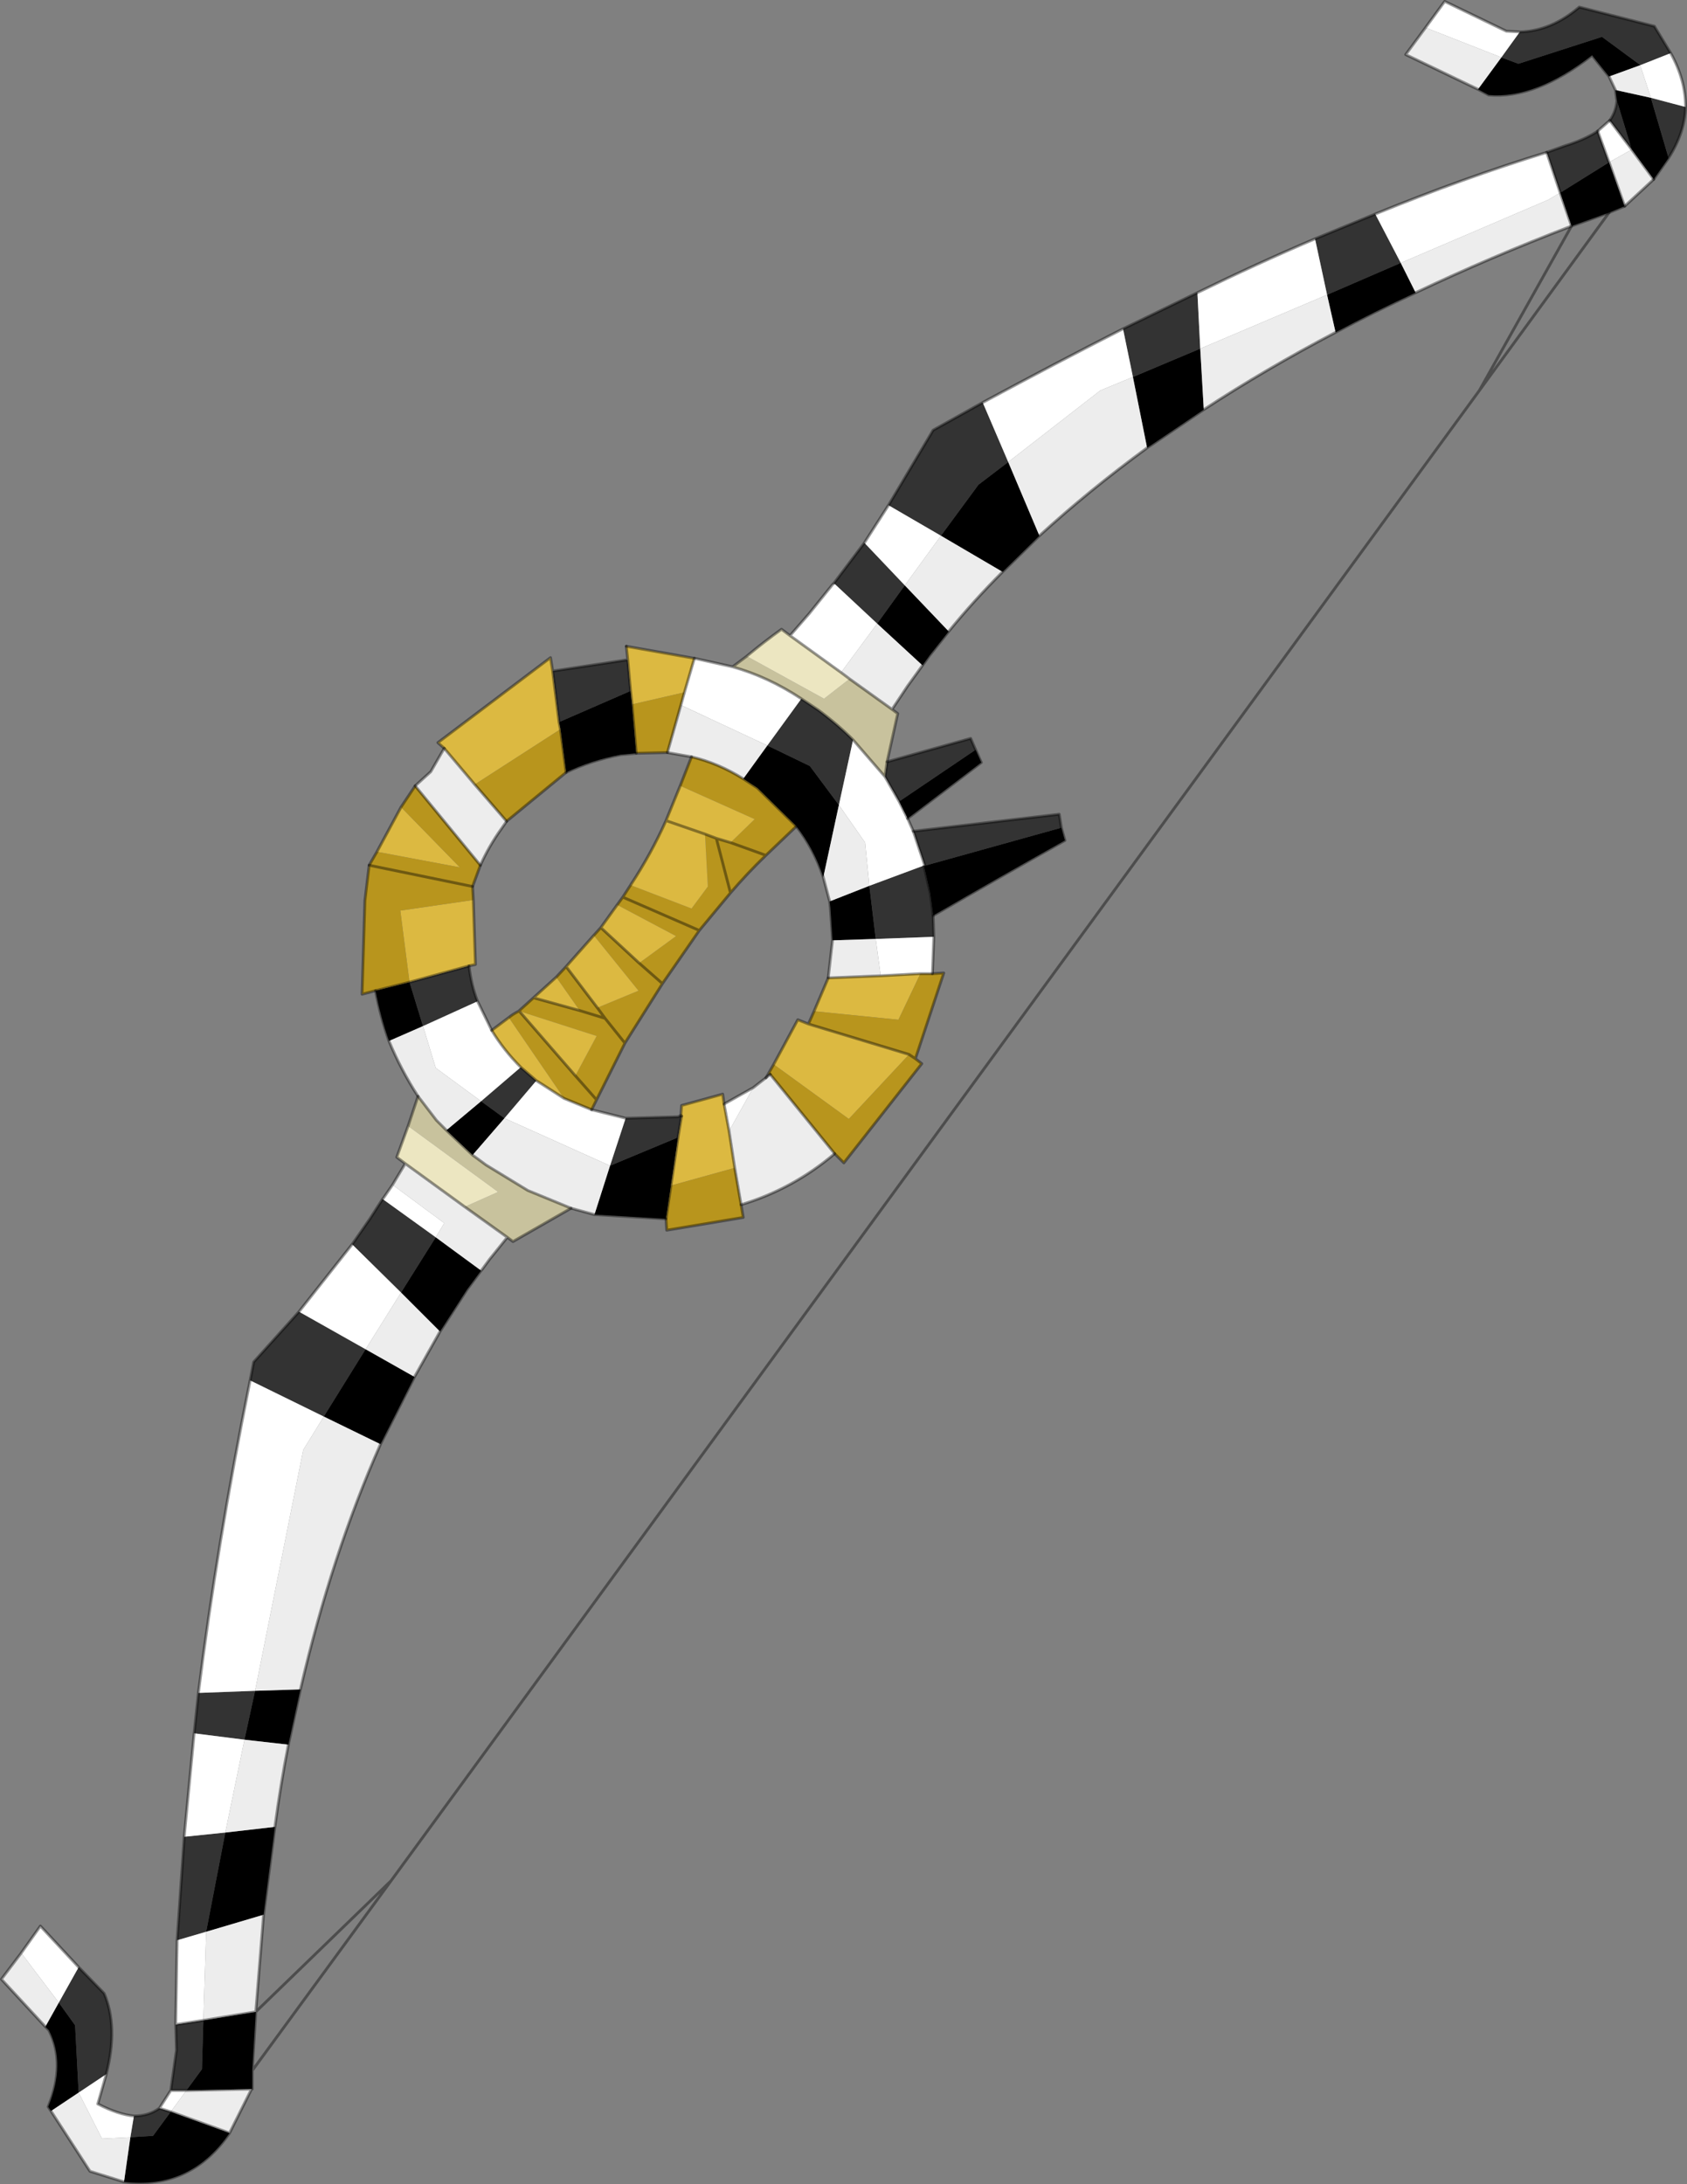<?xml version="1.0" encoding="UTF-8"?>
<svg version="1.1" viewBox="0 0 119.05 154.12" xmlns="http://www.w3.org/2000/svg" xmlns:cc="http://creativecommons.org/ns#" xmlns:dc="http://purl.org/dc/elements/1.1/" xmlns:rdf="http://www.w3.org/1999/02/22-rdf-syntax-ns#" xmlns:xlink="http://www.w3.org/1999/xlink">
<rect x="0" y="0" width="119.05" height="154.12" fill="#808080" stroke="none"/>
<g transform="translate(-227.35,-132.7)">
<use transform="translate(227.35,132.7)" width="119.05" height="154.1" xlink:href="#a"/>
</g>
<defs>
<g id="a" transform="translate(-227.35,-132.7)">
<path d="m343.1 137.3-0.05-0.05-2.65-1.95-5.9 1.9-1.2-0.45 1.3-1.8q2.2-0.05 4.2-1.75l5.3 1.35 1.15 1.9-2.15 0.85m3.2 2.95q-0.05 1.8-1.2 3.6l-1.25-4.25 2.45 0.65m-113.4 131.25 1.8 1.85q1 2.35 0.15 5.7l-1.95 1.3-0.25-4.75-1.15-1.6 1.4-2.5m3.9 10.5q1.05 0 1.8-0.55l0.8 0.25-1.25 1.7-1.6 0.1 0.25-1.5m2.6-1.8 0.4-2.85-0.05-1.8 1.95-0.3-0.1 3.45-1.1 1.5h-1.1m0.45-10.6 0.5-7.3 2.9-0.3-1.35 7-2.05 0.6m1.2-14.6 0.3-2.85 4-0.15-0.75 3.45-3.55-0.45m3.95-24.9 0.25-1.3 3.2-3.55 4.7 2.65-2.95 4.75-5.2-2.55m7.2-9.6 1.25-1.8 0.9-1.4 3.75 2.7-2.45 3.9-3.45-3.4m14.15-40.45 5.3-0.8 0.2 2.2-5.05 2.2-0.45-3.6m19.85-6.2 2.15-2.85 2.85 3-1.95 2.7-3-2.8-0.05-0.05m3.85-5.5 3.15-5.3 3.5-1.95 1.8 4.2-2.1 1.6-2.65 3.6-3.7-2.15m16.55-12.45 5.25-2.55 0.2 3.95-4.75 2-0.7-3.4m13.55-6.35 4.25-1.75 1.8 3.45-5.2 2.25-0.85-3.95m16.35-6.1 1.25-0.45q1.45-0.45 2.35-1.05l0.8 2.2-3.45 2.15-0.95-2.85m4.45-2.25q0.45-0.65 0.5-1.4l1.05 3.45-1.55-2.05m-51 45.25 5.9-1.65 0.35 0.8-5.4 3.65-1-1.75 0.15-1.05m1.85 4.9 10.3-1.2 0.15 0.95-9.7 2.7 0.45 1.95 0.2 1.55 0.05 1.5-4.1 0.15-0.45-3.75 3.9-1.45-0.8-2.4m-10.3-6.05 2.4-3.3 1.2 0.8q1.35 1 2.45 2.1l-1 4.6-2.05-2.75-3-1.45m11.05 8.5 0.05-0.05-0.05 0.05m-17.15 17.6 0.05 0.05-0.25 1.5-4.8 2 1.1-3.35 3.7-0.1 0.2-0.1m-10.2-2.45-2.25 2.65-1.65-1.2 2.8-2.4 1.1 0.95m-4.75-8.1q0.15 1.35 0.6 2.5l-3.85 1.75-0.95-3.1 4.2-1.15" fill="#333" fill-rule="evenodd"/>
<path d="m340.9 138.1-1.2-1.5q-4 3.1-7.3 2.8l-0.75-0.4 1.65-2.25 1.2 0.45 5.9-1.9 2.65 1.95 0.05 0.05-2.2 0.8m4.2 5.75-1.05 1.5-1.55-2.1-1.05-3.45-0.1-0.75 2.5 0.55 1.25 4.25m-3.1 3.4-1.1 0.45-2.65 0.95-0.8-2.35 3.45-2.15 1.1 3.1m-96.85 131.55v1.3h-0.05l-4.6 0.1 1.1-1.5 0.1-3.45 3.7-0.6-0.25 4.15m-1.6 4.4q-2.75 4-7.45 3.45l0.45-3.15 1.6-0.1 1.25-1.7 4.15 1.5m-12.6-1.55-0.2-0.3q1.25-3.05 0.05-5.4l-0.25-0.25 0.95-1.7 1.15 1.6 0.25 4.75-1.95 1.3m23.85-75.5q-0.6-1.7-0.95-3.55l2.4-0.6 0.95 3.1-2.4 1.05m71.4-54.9 1.05 2.1q-2.95 1.35-5.65 2.8l-0.6-2.65 5.2-2.25m-14.15 6.05 0.25 4.3-4 2.7-1-5 4.75-2m-13.55 8 2.2 5.2-2.6 2.55-4.35-2.55 2.65-3.6 2.1-1.6m-4.2 11.95-1.35 1.7-0.5 0.7-3.2-2.95 1.95-2.7 3.1 3.25m1.9 8.35 0.4 0.9-5.2 3.95-0.6-1.2 5.4-3.65m6.05 5.5 0.25 0.9q-4.65 2.6-9.3 5.3l-0.2-1.55-0.45-1.95 9.7-2.7m-27.9 27.6-5.05-0.3 1.1-3.45 4.8-2-0.5 3.4-0.35 2.35m-13.05 3.65-1 1.35-1.9 2.95-2.75-2.75 2.45-3.9 3.2 2.35m-4.7 7.5-2.4 4.75-4-1.95 2.95-4.75 3.45 1.95m-8.05 22.05-0.85 3.9-3.1-0.35 0.75-3.45 3.2-0.1m-1.8 9.7-0.8 6.2-4.05 1.2 1.35-7 3.5-0.4m34.75-76.3 3 1.45 2.05 2.75-1.1 5.1q-0.65-2-1.9-3.6l-2.75-2.7-1-0.65 1.7-2.35m-14.7-1.65 5.05-2.2 0.1 0.95 0.3 3.45-1.1 0.1q-2.1 0.4-3.85 1.25l-0.4-3.05-0.1-0.5m19.3 15.4-0.15-2.3-0.05-0.45 2.8-1.1 0.45 3.75-3.05 0.1m-25.4 15.15-1.85-1.75 2.45-2.05 1.65 1.2-2.25 2.6" fill-rule="evenodd"/>
<path d="m327.95 134.65 1.35-1.85 4.35 2.1 0.95 0.05-1.3 1.8-5.35-2.1m17.3 1.8q1.05 1.9 1.05 3.8l-2.45-0.65-0.75-2.3 2.15-0.85m-116.4 134.05 1.35-1.9 2.7 2.9-1.4 2.5-2.65-3.5m6 8.55-0.6 2.1q1.45 0.75 2.55 0.85l-0.25 1.5-2 0.1-1.65-3.25 1.95-1.3m3.75 2.4 0.8-1.25h1.1l-1.1 1.5-0.8-0.25m1.15-5.9 0.1-5.95 2.05-0.6-0.2 6.25-1.95 0.3m0.6-13.25 0.7-7.3 3.55 0.45-1.35 6.55-2.9 0.3m1-10.15q1.3-10.4 3.65-22.05l5.2 2.55-1.45 2.35-3.4 17-4 0.15m7.1-26.9 3.75-4.75 3.45 3.4-2.5 4-4.7-2.65m5.9-7.95 0.05-0.05 0.55-0.8 0.1-0.15 3.65 2.7-0.6 1-3.75-2.7m22-38.15 2.7 0.6q2.5 0.7 4.85 2.25l-2.4 3.3-6.1-2.85 0.25-0.9 0.7-2.4m6.75-1.6 1.35-1.55 1.65-2.05 0.15-0.05 3 2.8-2.55 3.45-3.6-2.6m5.25-6.55 1.7-2.65 3.7 2.15-2.55 3.5-2.85-3m8.35-9.9q5.1-2.75 9.9-5.2l0.7 3.4-2.3 0.95-6.5 5.05-1.8-4.2m15.15-7.75q4.2-2.05 8.3-3.8l0.85 3.95-8.95 3.8-0.2-3.95m12.55-5.55q6.25-2.55 12.1-4.35l0.95 2.85-0.85 0.5-10.4 4.45-1.8-3.45m15.7-5.85 0.85-0.75 1.55 2.05-1.6 0.9-0.8-2.2m-48.7 48.5 0.4 0.9 0.8 2.4-3.9 1.45-0.3-3.05-1.85-2.65 1-4.6 2.25 2.6 1 1.75 0.6 1.2m1.85 8.35-0.1 2.6h-0.85l-2.8 0.15-0.35-2.6 4.1-0.15m-14.45 13.7-0.35-1.9 2.05-1.15-1.7 3.05m-7.3-0.9-1.1 3.35-7.45-3.35 2.25-2.65 0.4 0.25 1.55 1 1.95 0.8 2.4 0.6m-10.45-8.25 1 2.05q0.85 1.4 2.05 2.6l-2.8 2.4-3.2-2.35-0.9-2.95 3.85-1.75" fill="#fff" fill-rule="evenodd"/>
<path d="m340.9 138.1 2.2-0.8 0.75 2.3-2.5-0.55-0.45-0.95m-7.6-1.35-1.65 2.25-5.1-2.45 1.4-1.9 5.35 2.1m10.75 8.6-2.05 1.9-1.1-3.1 1.6-0.9 1.55 2.1m-98.95 134.75-1.55 3.1-4.15-1.5 1.1-1.5 4.6-0.1m-9 6.55-2.4-0.75-2.75-4.25 1.95-1.3 1.65 3.25 2-0.1-0.45 3.15m-5.55-10.95-3.1-3.35 1.4-1.85 2.65 3.5-0.95 1.7m24.5-59.4 0.9-1.5 4.2 3.05 3 2.15-1.25 1.55-0.55 0.75-0.05 0.05-3.2-2.35 0.6-1-3.65-2.7m1.8-6.25q-1.2-1.85-2.05-3.9l2.4-1.05 0.9 2.95 3.2 2.35-2.45 2.05-0.7-0.7-1.3-1.7m-0.2-21.9 1.1-1 0.95-1.65 2.15 2.55 2.25 2.6-0.35 0.5q-0.9 1.25-1.5 2.6l-4.6-5.6m69.55-36.9 10.4-4.45 0.85-0.5 0.8 2.35q-5.75 2.2-11 4.7l-1.05-2.1m-5.2 2.25 0.6 2.65q-4.95 2.6-9.3 5.45l-0.25-4.3 8.95-3.8m-13.7 5.8 1 5q-4.1 3-7.6 6.2l-2.2-5.2 6.5-5.05 2.3-0.95m-13 17.95-3.1-3.25 2.55-3.5 4.35 2.55q-2.05 2.05-3.8 4.2m-5.05-0.55 3.2 2.95-1.05 1.45-1.1 1.65-3-2.15-0.6-0.45 2.55-3.45m-3 37.4q-2.95 2.5-6.6 3.6l-0.45-2.6-0.4-2.6 1.7-3.05 0.9-0.7 0.3-0.25 4.55 5.6m-16.95 4.3-1.65-0.45-3.05-1.25-2.95-1.8-0.95-0.7 2.25-2.6 7.45 3.35-1.1 3.45m-10.9 8.25-1.8 3.2-3.45-1.95 2.5-4 2.75 2.75m-4.2 7.95q-3.45 7.8-5.65 17.3l-3.2 0.1 3.4-17 1.45-2.35 4 1.95m-6.5 21.2q-0.55 2.8-0.95 5.8l-3.5 0.4 1.35-6.55 3.1 0.35m-1.75 12-0.55 6.85-3.7 0.6 0.2-6.25 4.05-1.2m29.45-85.35 6.1 2.85-1.7 2.35q-1.75-1.1-3.65-1.55l-1.7-0.3 0.95-3.35m13.75 16.5 0.35 2.6-3.7 0.15 0.3-2.65 3.05-0.1m-3.25-2.65-0.45-1.7 1.1-5.1 1.85 2.65 0.3 3.05-2.8 1.1" fill="#ededed" fill-rule="evenodd"/>
<path d="m256.15 212.15 0.7-2.1 1.3 1.7 0.7 0.7 1.85 1.75 0.95 0.7 2.95 1.8 3.05 1.25-4.1 2.35-0.4-0.3-3-2.15 2.35-1.05-6.35-4.65m22.9-32.4 1-0.75 5.45 3 1.8-1.4 3 2.15 0.4 0.3-0.75 3.4-0.15 1.05-2.25-2.6q-1.1-1.1-2.45-2.1l-1.2-0.8q-2.35-1.55-4.85-2.25" fill="#c8c29d" fill-rule="evenodd"/>
<path d="m255.95 214.8-0.6-0.45 0.8-2.2 6.35 4.65-2.35 1.05-4.2-3.05m24.1-35.8q1.2-1 2.45-1.9l0.6 0.45 3.6 2.6 0.6 0.45-1.8 1.4-5.45-3" fill="#ece6c1" fill-rule="evenodd"/>
<path d="m253.95 192.8 1.7-3.15 4.15 4.25-5.85-1.1m4.75-7.3-0.45-0.4 7.95-6 0.15 0.95 0.45 3.6 0.1 0.5-6.05 3.9-2.15-2.55m12.95-6.25-0.1-0.95 4.8 0.85-0.7 2.4-3.7 0.85-0.1-0.95-0.2-2.2m17.85 22.3 2.8-0.15-1.55 3.25-5.95-0.6 1-2.35 3.7-0.15m-5.1 3.4 7.1 2.15-4.25 4.55-5.3-3.85 1.7-3.15 0.75 0.3m-5.95 5.65 0.35 1.9 0.4 2.6-4.5 1.25 0.5-3.4 0.25-1.5-0.05-0.05 0.05-0.7 2.9-0.8 0.1 0.7m-17.7-14.4 0.15 4.55-0.45 0.1-4.2 1.15-0.65-5.05 5.15-0.75" fill="#dcb941" fill-rule="evenodd"/>
<path d="m253.85 202.6-0.95 0.25 0.2-6.6 0.3-2.5 0.55-0.95 5.85 1.1-4.15-4.25 1-1.5 4.6 5.6-0.55 1.5 0.05 0.95-5.15 0.75 0.65 5.05-2.4 0.6m39.3-1.2 0.8-0.05-2 6.05 0.45 0.35-5.5 7-0.65-0.65-4.55-5.6h-0.15l0.4-0.7 5.3 3.85 4.25-4.55-7.1-2.15 0.4-0.9 5.95 0.6 1.55-3.25h0.85m-13.5 16.3 0.15 0.9-5.4 0.9-0.05-0.8 0.35-2.35 4.5-1.25 0.45 2.6m-4-36.15-0.25 0.9-0.95 3.35-2.2 0.05-0.3-3.45 3.7-0.85m0.5 4.55q1.9 0.45 3.65 1.55l1 0.65 2.75 2.7-2.15 2.05-2.5-0.9 2.5 0.9q-1.3 1.25-2.5 2.65l-2.2 2.65-5.4-2.35 5.4 2.35-2.6 3.75-2.65 4.2-1.4-1.75-0.55-0.75 0.55 0.75 1.4 1.75-2.35 4.7-1.95-0.8-3.9-5.7q0.3-0.25 0.7-0.45h0.05-0.05l1.05-0.95 3.25 0.9-1.65-2.35 0.7-0.75 2.2 2.9 2.9-1.2-3.15-3.9 0.5-0.55 2.7 2.5 1.65 1.45-1.65-1.45 2.6-1.9-4.15-2.2 0.4-0.55 0.55-0.85 4.3 1.65 1.15-1.55-0.2-3.7 0.8 0.3 1 0.3 1.7-1.65-5.25-2.35 0.8-2.05m-9.25-1.95 0.4 3.05-4.2 3.45-2.25-2.6 6.05-3.9m11 7.7 1 3.85-1-3.85m14.05 15.55-0.45-0.3 0.45 0.3m-22.5 2.9-1.5-1.7 1.5 1.7m-1.5-1.7 1.5-2.8-5.45-1.75 3.95 4.55m2.1-4.05-1.8-0.55 1.8 0.55m-9.35-9.3-7.3-1.5 7.3 1.5" fill="#b8951d" fill-rule="evenodd"/>
<path d="m275.35 188.15 5.25 2.35-1.7 1.65-1-0.3-0.8-0.3 0.2 3.7-1.15 1.55-4.3-1.65q1.45-2.2 2.5-4.55l2.75 0.95-2.75-0.95 1-2.45m-6.1 10.55 3.15 3.9-2.9 1.2-2.2-2.9 1.95-2.2m3.2 1.95-2.7-2.5 1.15-1.6 4.15 2.2-2.6 1.9m-5.3 9.55-1.55-1-0.4-0.25-1.1-0.95q-1.2-1.2-2.05-2.6l1.2-0.9 3.9 5.7m-3.15-6.15 5.45 1.75-1.5 2.8-3.95-4.55m4.25-0.05-3.25-0.9 1.6-1.45 1.65 2.35" fill="#dcb941" fill-rule="evenodd"/>
<path d="m331.65 139 0.75 0.4q3.3 0.3 7.3-2.8l1.2 1.5m-9.25 0.9-5.1-2.45 1.4-1.9 1.35-1.85 4.35 2.1 0.95 0.05q2.2-0.05 4.2-1.75l5.3 1.35 1.15 1.9q1.05 1.9 1.05 3.8-0.05 1.8-1.2 3.6l-1.05 1.5-2.05 1.9-1.1 0.45m-84.05 62.35q-1.2-1.85-2.05-3.9-0.6-1.7-0.95-3.55m-0.45-8.85 0.55-0.95 1.7-3.15 1-1.5 1.1-1 0.95-1.65m12.85-7.2 4.8 0.85 2.7 0.6 1-0.75q1.2-1 2.45-1.9l0.6 0.45 1.35-1.55 1.65-2.05 0.1-0.1 2.15-2.85 1.7-2.65 3.15-5.3 3.5-1.95q5.1-2.75 9.9-5.2l5.25-2.55q4.2-2.05 8.3-3.8l4.25-1.75q6.25-2.55 12.1-4.35l1.25-0.45q1.45-0.45 2.35-1.05l0.85-0.75q0.45-0.65 0.5-1.4l-0.1-0.75-0.45-0.95m-13.65 15.25q5.25-2.5 11-4.7l2.65-0.95m-28.6 13.9q4.35-2.85 9.3-5.45 2.7-1.45 5.65-2.8m-18.95 10.95 4-2.7m-11.6 8.9q3.5-3.2 7.6-6.2m-10.2 8.75 2.6-2.55m-8.25 9.15 0.5-0.7 1.35-1.7q1.75-2.15 3.8-4.2m-5.65 6.6-1.05 1.45-1.1 1.65 0.4 0.3-0.75 3.4m1.45 4 0.4 0.9m1.4 5.95 0.05 1.5-0.1 2.6m-6.9 12.7q-2.95 2.5-6.6 3.6m-5.3 1-5.05-0.3-1.65-0.45-3.05-1.25-2.95-1.8-0.95-0.7-1.85-1.75-0.7-0.7-1.3-1.7m29.85-29.9 0.6 0.45 3 2.15m-7.2-5.2 3.6 2.6m-2.8 1.85q-2.35-1.55-4.85-2.25m4.85 2.25 1.2 0.8q1.35 1 2.45 2.1l2.25 2.6 0.15-1.05m-15.5-0.65 1.7 0.3q1.9 0.45 3.65 1.55m3.75 3.35-2.75-2.7-1-0.65m-7.55-1.8 2.2-0.05m-7.15 1.4q1.75-0.85 3.85-1.25l1.1-0.1m-9.15 4.8 4.2-3.45m-6.05 6.55q0.6-1.35 1.5-2.6l0.35-0.5m29.45 3.15 0.45 1.95 0.2 1.55m-0.6-3.55-0.05 0.05m-2.75-6.3 1 1.75m0.6 1.2-0.6-1.2m-4.9 7.05-0.45-1.7q-0.65-2-1.9-3.6m2.35 5.3 0.05 0.45 0.15 2.3m6.5-5.3-0.8-2.4m-6 10.35 0.3-2.65m-4.7 9.7 0.3-0.25m-1.2 0.95-2.05 1.15m-3.05 0.8 0.05 0.05m-0.05-0.05-0.2 0.1-3.7 0.1m-2.4-0.6-1.95-0.8-1.55-1-0.4-0.25-1.1-0.95q-1.2-1.2-2.05-2.6m7.05 5.6 2.4 0.6m-11.05-10.75q0.15 1.35 0.6 2.5l1 2.05m-1.35-10.15 0.55-1.5m20.15 15-0.9 0.7" fill="none" stroke="#000" stroke-linecap="round" stroke-linejoin="round" stroke-opacity=".4" stroke-width=".2"/>
<path d="m340.9 147.7-9.15 12.55-76.8 105.15-9.8 13.4v1.3h-0.05l-1.55 3.1q-2.75 4-7.45 3.45l-2.4-0.75-2.75-4.25-0.2-0.3q1.25-3.05 0.05-5.4l-0.25-0.25-3.1-3.35 1.4-1.85 1.35-1.9 2.7 2.9 1.8 1.85q1 2.35 0.15 5.7l-0.6 2.1q1.45 0.75 2.55 0.85 1.05 0 1.8-0.55l0.8-1.25 0.4-2.85-0.05-1.8 0.1-5.95 0.5-7.3 0.7-7.3 0.3-2.85q1.3-10.4 3.65-22.05l0.25-1.3 3.2-3.55 3.75-4.75 1.25-1.8 0.9-1.4 0.05-0.05 0.55-0.8 0.1-0.15 0.9-1.5-0.6-0.45 0.8-2.2 0.7-2.1m-3-7.45-0.95 0.25 0.2-6.6 0.3-2.5 7.3 1.5 0.05 0.95 0.15 4.55-0.45 0.1m-1.75-15.35-0.45-0.4 7.95-6 0.15 0.95 5.3-0.8-0.1-0.95m65.9-32-0.95-2.85m1.75 5.2-0.8-2.35m3.45-2.15-0.8-2.2m3.95 3.4-1.55-2.1m-1.6 0.9 1.1 3.1m-10.25 13 6.5-11.6m2.7-7.45 1.55 2.05m-52.55 43.2 5.9-1.65 0.35 0.8 0.4 0.9-5.2 3.95m0.4 0.9 10.3-1.2 0.15 0.95 0.25 0.9q-4.65 2.6-9.3 5.3m-0.05 4.1 0.8-0.05-2 6.05 0.45 0.35-5.5 7-0.65-0.65m-6.6 3.6 0.15 0.9-5.4 0.9-0.05-0.8m-6.7-0.75-4.1 2.35-0.4-0.3-1.25 1.55-0.55 0.75-0.05 0.05-1 1.35-1.9 2.95-1.8 3.2-2.4 4.75q-3.45 7.8-5.65 17.3l-0.85 3.9q-0.55 2.8-0.95 5.8l-0.8 6.2-0.55 6.85 9.55-9.25m20.7-83.85 0.7-2.4m-0.7 2.4-0.25 0.9m0.75 3.65-0.8 2.05m3.55 4 2.5 0.9 2.15-2.05m-9.1-5.2 0.95-3.35m1.7 9.1 0.8 0.3 1 0.3m-12.1-8.5 0.1 0.5 0.4 3.05m4.95-1.35-0.3-3.45-0.1-0.95-0.2-2.2m-4.85 4.4-0.45-3.6m-3.25 10.6-2.25-2.6-2.15-2.55m15.65 5.1q-1.05 2.35-2.5 4.55l-0.55 0.85 5.4 2.35 2.2-2.65-1-3.85m-0.8-0.3-2.75-0.95 1-2.45m-5.6 10-0.5 0.55m0.25 5.1 0.55 0.75 1.4 1.75 2.65-4.2-1.65-1.45-2.7-2.5 1.15-1.6 0.4-0.55m21 5.4h0.85m-3.65 0.15 2.8-0.15m-7.5 2.65-0.4 0.9 7.1 2.15 0.45 0.3m-17.85-5.3 2.6-3.75m8.1 5.7 1-2.35m3.7-0.15-3.7 0.15m-3.85 6.1 1.7-3.15 0.75 0.3m-2.85 3.55 0.4-0.7m-0.4 0.7-0.15 0.25m0.3-0.25 4.55 5.6m-4.85-21.05q-1.3 1.25-2.5 2.65m-0.45 14.9 0.35 1.9m-0.35-1.9-0.1-0.7-2.9 0.8-0.05 0.7m0.05 0.05-0.25 1.5-0.5 3.4-0.35 2.35m4.85-3.6-0.4-2.6m0.4 2.6 0.45 2.6m-11.7-9.1 1.5 1.7 2-4m-2 4-0.35 0.7m-1.15-2.4-3.95-4.55h-0.05q-0.4 0.2-0.7 0.45m5-0.5-3.25-0.9-1.05 0.95m3.35-3.15-0.7 0.75m1.65 2.35 1.8 0.55m-0.55-0.75-2.2-2.9 1.95-2.2m-4.25 4.4 1.6-1.45m-4.55 3.75 1.2-0.9m-7-2.5 4.2-1.15m-4.2 1.15-2.4 0.6m7.4-8.85-4.6-5.6m-0.7 26.65 4.2 3.05 3 2.15m-17.75 54.65-0.25 4.15m-5.75 2.9 4.15 1.5m-3.05-3 4.6-0.1m-3.4-4.85 3.7-0.6m-5.65 0.9 1.95-0.3m-3.1 6.2 0.8 0.25m1.1-1.5h-1.1" fill="none" stroke="#000" stroke-linecap="round" stroke-linejoin="round" stroke-opacity=".4" stroke-width=".2"/>
</g>
</defs>
</svg>
